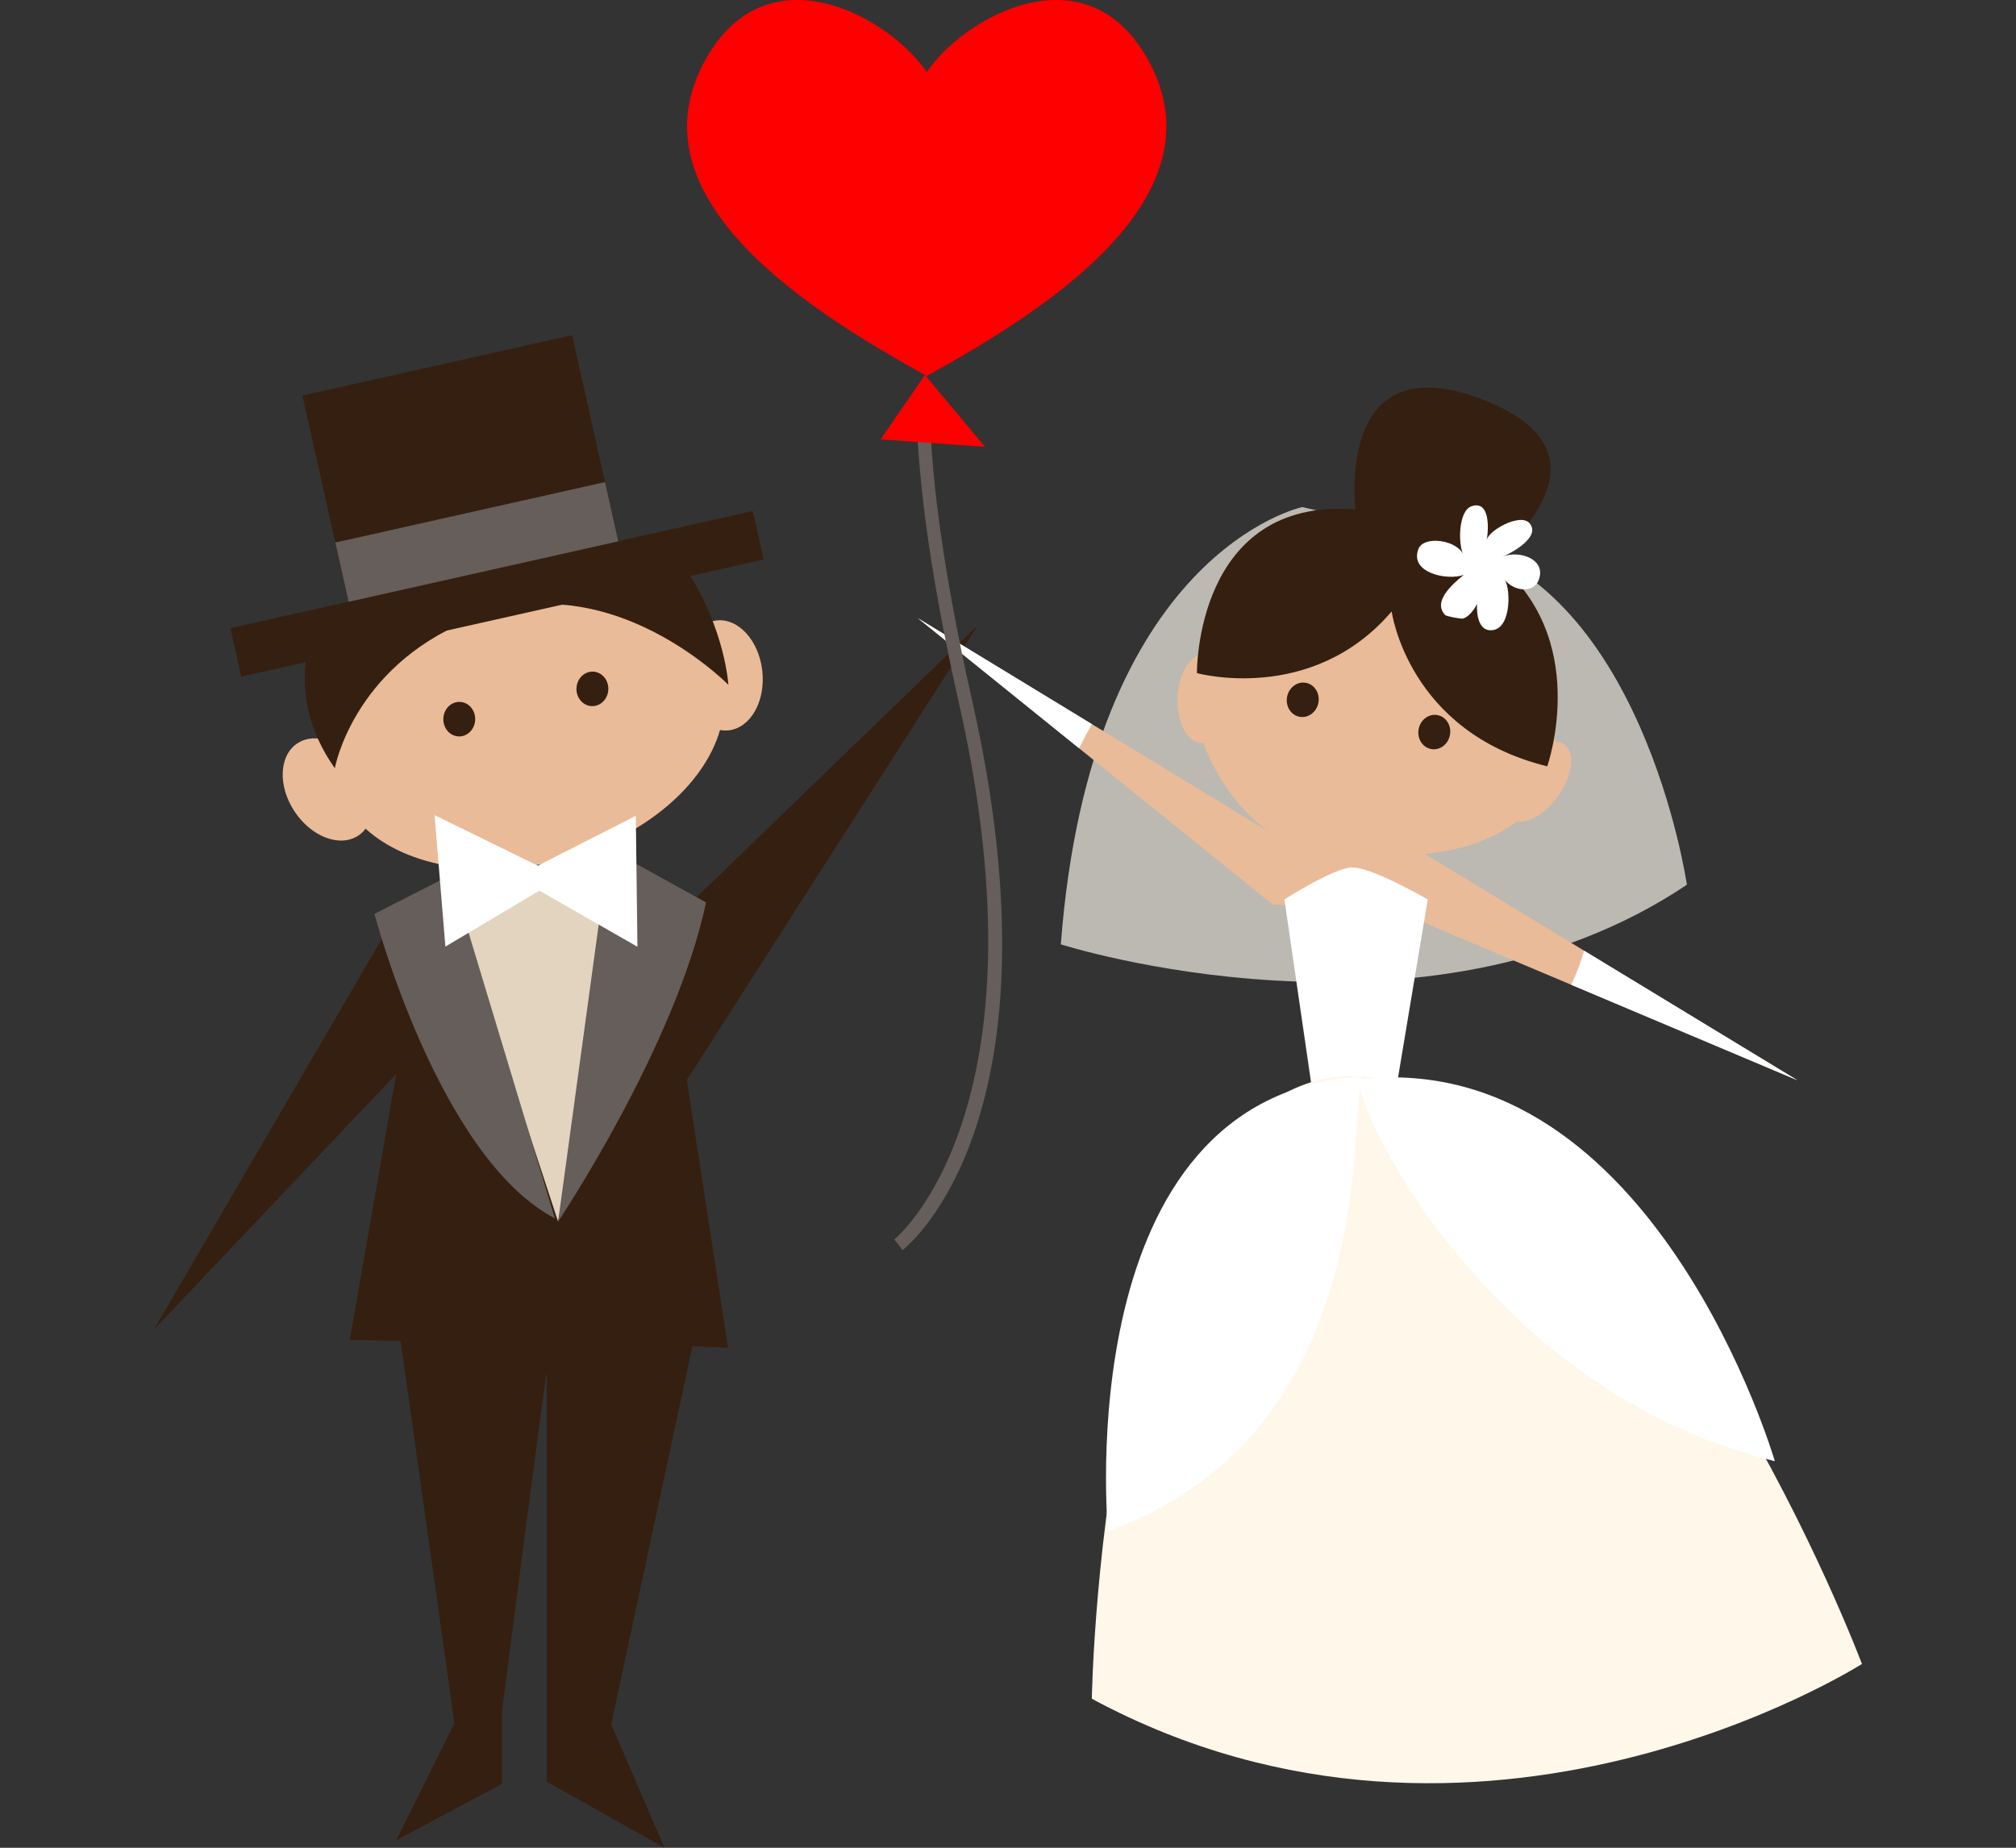 <?xml version="1.0" encoding="UTF-8" standalone="no"?>
<!-- Created with Inkscape (http://www.inkscape.org/) -->

<svg
   xmlns:dc="http://purl.org/dc/elements/1.1/"
   xmlns:cc="http://creativecommons.org/ns#"
   xmlns:rdf="http://www.w3.org/1999/02/22-rdf-syntax-ns#"
   xmlns:svg="http://www.w3.org/2000/svg"
   xmlns="http://www.w3.org/2000/svg"
   xmlns:sodipodi="http://sodipodi.sourceforge.net/DTD/sodipodi-0.dtd"
   xmlns:inkscape="http://www.inkscape.org/namespaces/inkscape"
   width="95.424mm"
   height="87.474mm"
   viewBox="0 0 338.116 309.947"
   id="svg6456"
   version="1.1"
   inkscape:version="0.91 r13725"
   sodipodi:docname="red1.svg">
  <rect x="0" y="0" width="338.116" height="309.947" fill="#333333" stroke="none"/>
  <defs
     id="defs6458">
    <clipPath
       id="clipPath458"
       clipPathUnits="userSpaceOnUse">
      <path
         inkscape:connector-curvature="0"
         id="path456"
         d="m 380.178,708.089 84,0 0,-63.747 -84,0 z" />
    </clipPath>
  </defs>
  <sodipodi:namedview
     id="base"
     pagecolor="#ffffff"
     bordercolor="#666666"
     borderopacity="1.0"
     inkscape:pageopacity="0.0"
     inkscape:pageshadow="2"
     inkscape:zoom="0.35"
     inkscape:cx="270.13827"
     inkscape:cy="-430.05299"
     inkscape:document-units="px"
     inkscape:current-layer="layer1"
     showgrid="false"
     fit-margin-top="0"
     fit-margin-left="0"
     fit-margin-right="0"
     fit-margin-bottom="0"
     inkscape:window-width="1366"
     inkscape:window-height="705"
     inkscape:window-x="-8"
     inkscape:window-y="-8"
     inkscape:window-maximized="1" />
  <g
     inkscape:label="Capa 1"
     inkscape:groupmode="layer"
     id="layer1"
     transform="translate(1212.281,207.638)">
    <g
       id="g12873"
       transform="translate(-914.652,-342.169)">
      <g
         transform="matrix(1.25,0,0,-1.25,-175.528,360.607)"
         id="g400">
        <path
           inkscape:connector-curvature="0"
           id="path402"
           style="fill:#351f10;fill-opacity:1;fill-rule:nonzero;stroke:none"
           d="m 0,0 -5.533,35.924 39.01,60.979 -38.422,-37.141 -39.401,-1.29 -32.667,-56 32.501,34.27 -6.236,-35.68 6.814,-0.127 7.23,-51.336 -7.819,-15.696 14.177,7.569 0,9.655 c 0,0 6.03,46.812 6.03,45.576 l 0,-54.931 15.793,-8.869 -7.157,16.569 10.905,50.743 z" />
      </g>
      <g
         transform="matrix(1.25,0,0,-1.25,-223.035,281.535)"
         id="g404">
        <path
           inkscape:connector-curvature="0"
           id="path406"
           style="fill:#e2d4bf;fill-opacity:1;fill-rule:nonzero;stroke:none"
           d="M 0,0 15.205,-46.325 24.729,0.824 Z" />
      </g>
      <g
         transform="matrix(1.25,0,0,-1.25,-169.777,247.096)"
         id="g408">
        <path
           inkscape:connector-curvature="0"
           id="path410"
           style="fill:#eabb98;fill-opacity:1;fill-rule:nonzero;stroke:none"
           d="M 0,0 C -0.443,4.074 -3.189,7.117 -6.129,6.795 -7.313,6.666 -8.346,6.006 -9.132,5.003 -14.666,10.346 -25.186,12.317 -36.053,9.35 -47.712,6.165 -56.141,-1.718 -57.375,-9.71 c -1.751,0.867 -3.605,0.94 -5.012,0.007 -2.467,-1.633 -2.634,-5.727 -0.372,-9.142 2.262,-3.417 6.096,-4.862 8.564,-3.228 0.38,0.251 0.696,0.566 0.967,0.921 5.609,-5.125 15.949,-6.97 26.615,-4.056 10.806,2.952 18.833,9.933 20.938,17.3 0.377,-0.069 0.761,-0.089 1.15,-0.048 C -1.583,-7.634 0.441,-4.073 0,0" />
      </g>
      <g
         transform="matrix(1.25,0,0,-1.25,-217.933,255.265)"
         id="g412">
        <path
           inkscape:connector-curvature="0"
           id="path414"
           style="fill:#351f10;fill-opacity:1;fill-rule:nonzero;stroke:none"
           d="m 0,0 c -0.049,-1.278 -1.045,-2.28 -2.223,-2.235 -1.18,0.045 -2.098,1.119 -2.05,2.398 0.048,1.278 1.046,2.281 2.226,2.236 C -0.869,2.354 0.049,1.28 0,0" />
      </g>
      <g
         transform="matrix(1.25,0,0,-1.25,-195.603,250.185)"
         id="g416">
        <path
           inkscape:connector-curvature="0"
           id="path418"
           style="fill:#351f10;fill-opacity:1;fill-rule:nonzero;stroke:none"
           d="m 0,0 c -0.048,-1.278 -1.045,-2.279 -2.225,-2.234 -1.178,0.045 -2.096,1.119 -2.048,2.397 0.049,1.278 1.046,2.28 2.225,2.235 C -0.869,2.353 0.048,1.28 0,0" />
      </g>
      <g
         transform="matrix(1.25,0,0,-1.25,-246.262,244.728)"
         id="g420">
        <path
           inkscape:connector-curvature="0"
           id="path422"
           style="fill:#351f10;fill-opacity:1;fill-rule:nonzero;stroke:none"
           d="m 0,0 c -0.662,-4.816 0.27,-9.889 3.83,-14.931 0,0 2.393,13.389 17.803,19.782 z" />
      </g>
      <g
         transform="matrix(1.25,0,0,-1.25,-206.728,235.864)"
         id="g424">
        <path
           inkscape:connector-curvature="0"
           id="path426"
           style="fill:#351f10;fill-opacity:1;fill-rule:nonzero;stroke:none"
           d="m 0,0 c 14.076,0.333 25.009,-10.833 25.009,-10.833 0,0 -0.43,7.384 -5.49,15.21 z" />
      </g>
      <g
         transform="matrix(1.25,0,0,-1.25,-221.971,281.269)"
         id="g428">
        <path
           inkscape:connector-curvature="0"
           id="path430"
           style="fill:#665e5a;fill-opacity:1;fill-rule:nonzero;stroke:none"
           d="m 0,0 -10.285,-5.243 c 0,0 8.551,-32.627 24.213,-40.87 z" />
      </g>
      <g
         transform="matrix(1.25,0,0,-1.25,-195.482,276.916)"
         id="g432">
        <path
           inkscape:connector-curvature="0"
           id="path434"
           style="fill:#665e5a;fill-opacity:1;fill-rule:nonzero;stroke:none"
           d="m 0,0 -6.838,-50.021 c 0,0 15.734,23.459 19.856,42.83 z" />
      </g>
      <g
         transform="matrix(1.25,0,0,-1.25,-207.427,279.741)"
         id="g436">
        <path
           inkscape:connector-curvature="0"
           id="path438"
           style="fill:#ffffff;fill-opacity:1;fill-rule:nonzero;stroke:none"
           d="m 0,0 -13.854,6.784 1.452,-17.643 12.611,7.506 13.154,-7.524 -0.215,17.568 z" />
      </g>
      <g
         transform="matrix(1.25,0,0,-1.25,-169.55,228.381)"
         id="g440">
        <path
           inkscape:connector-curvature="0"
           id="path442"
           style="fill:#351f10;fill-opacity:1;fill-rule:nonzero;stroke:none"
           d="m 0,0 -70.093,-15.717 -1.459,6.505 70.094,15.717 z" />
      </g>
      <g
         transform="matrix(1.25,0,0,-1.25,-193.664,226.529)"
         id="g444">
        <path
           inkscape:connector-curvature="0"
           id="path446"
           style="fill:#351f10;fill-opacity:1;fill-rule:nonzero;stroke:none"
           d="m 0,0 -36.184,-8.113 -6.418,28.622 36.184,8.114 z" />
      </g>
      <g
         transform="matrix(1.25,0,0,-1.25,-241.389,225.54)"
         id="g448">
        <path
           inkscape:connector-curvature="0"
           id="path450"
           style="fill:#665e5a;fill-opacity:1;fill-rule:nonzero;stroke:none"
           d="M 0,0 1.783,-7.951 37.966,0.162 36.184,8.113 Z" />
      </g>
      <g
         transform="matrix(1.25,0,0,-1.25,-594.932,1104.698)"
         id="g452">
        <g
           id="g454" />
        <g
           id="g466">
          <g
             style="opacity:0.7"
             id="g464"
             clip-path="url(#clipPath458)">
            <g
               id="g462"
               transform="translate(412.572,708.089)">
              <path
                 inkscape:connector-curvature="0"
                 id="path460"
                 style="fill:#f7f2e8;fill-opacity:1;fill-rule:nonzero;stroke:none"
                 d="m 0,0 c 0,0 -28.395,-6.012 -32.395,-58.679 0,0 48.831,-15.629 84,8 0,0 -5.994,41.436 -32.921,46.382 z" />
            </g>
          </g>
        </g>
      </g>
      <g
         transform="matrix(1.25,0,0,-1.25,-58.681,277.762)"
         id="g468">
        <path
           inkscape:connector-curvature="0"
           id="path470"
           style="fill:#eabb98;fill-opacity:1;fill-rule:nonzero;stroke:none"
           d="m 0,0 c 4.902,0.437 9.234,1.98 12.368,4.358 1.578,-0.272 3.839,1.054 5.504,3.374 1.983,2.765 2.365,5.885 0.854,6.966 -0.347,0.25 -0.769,0.365 -1.232,0.367 -0.717,7.762 -9.337,15.132 -20.943,17.289 -10.364,1.926 -19.998,-0.886 -24.406,-6.484 -0.489,0.567 -1.071,0.909 -1.71,0.932 -1.859,0.071 -3.466,-2.538 -3.586,-5.825 -0.124,-3.288 1.281,-6.009 3.141,-6.08 0.105,-0.003 0.209,0.004 0.313,0.017 1.503,-4.388 5.451,-10.438 10.879,-13.236 l -49.183,29.949 47.578,-38.396 17.311,-1.183 53.111,-22.421 z" />
      </g>
      <g
         transform="matrix(1.25,0,0,-1.25,-77.72,316.257)"
         id="g472">
        <path
           inkscape:connector-curvature="0"
           id="path474"
           style="fill:#ffffff;fill-opacity:1;fill-rule:nonzero;stroke:none"
           d="m 0,0 -3.594,24.682 c 0,0 6.657,4.254 9.067,4.297 2.673,0.046 10.168,-4.297 10.168,-4.297 l -4.1,-24.57 z" />
      </g>
      <g
         transform="matrix(1.25,0,0,-1.25,-47.258,228.317)"
         id="g476">
        <path
           inkscape:connector-curvature="0"
           id="path478"
           style="fill:#351f10;fill-opacity:1;fill-rule:nonzero;stroke:none"
           d="M 0,0 C 3.151,2.557 16.578,14.634 -1.564,21.49 -19.755,28.364 -18.759,9.993 -18.439,6.677 c -21.535,1.669 -21.262,-21.975 -21.262,-21.975 0,0 15.416,-4.263 26.13,8.279 0,0 2.162,-16.192 20.872,-20.787 0,0 6.16,17.435 -7.301,27.806" />
      </g>
      <g
         transform="matrix(1.25,0,0,-1.25,-76.508,252.405)"
         id="g480">
        <path
           inkscape:connector-curvature="0"
           id="path482"
           style="fill:#351f10;fill-opacity:1;fill-rule:nonzero;stroke:none"
           d="m 0,0 c -0.234,-1.259 -1.367,-2.104 -2.526,-1.889 -1.161,0.216 -1.913,1.412 -1.68,2.671 0.234,1.259 1.366,2.103 2.526,1.887 C -0.52,2.454 0.233,1.259 0,0" />
      </g>
      <g
         transform="matrix(1.25,0,0,-1.25,-54.448,257.816)"
         id="g484">
        <path
           inkscape:connector-curvature="0"
           id="path486"
           style="fill:#351f10;fill-opacity:1;fill-rule:nonzero;stroke:none"
           d="m 0,0 c -0.233,-1.258 -1.364,-2.104 -2.524,-1.889 -1.163,0.216 -1.913,1.412 -1.679,2.67 0.233,1.259 1.364,2.105 2.525,1.888 C -0.518,2.454 0.233,1.259 0,0" />
      </g>
      <g
         transform="matrix(1.25,0,0,-1.25,-45.665,227.937)"
         id="g488">
        <path
           inkscape:connector-curvature="0"
           id="path490"
           style="fill:#ffffff;fill-opacity:1;fill-rule:nonzero;stroke:none"
           d="M 0,0 C 1.258,0.515 5.25,2.701 3.637,4.526 2.371,5.96 -2.095,3.433 -2.123,2.119 -1.789,3.764 -1.655,7.647 -4.142,6.788 -5.893,6.184 -5.977,1.703 -5.201,0.221 c -0.796,2.054 -5.327,2.689 -6.051,0.847 -1.256,-3.208 3.84,-4.289 6.076,-3.492 -1.656,-1.351 -4.192,-3.624 -2.485,-5.388 0.166,-0.171 2.14,-0.552 2.41,-0.466 0.698,0.22 1.452,1.099 1.863,1.976 -0.097,-1.562 0.276,-3.447 1.692,-3.546 2.88,-0.202 2.864,5.323 2.05,6.758 C 1.504,-4.611 4.12,-4.92 4.84,-3.206 6.069,-0.275 2.159,0.958 0,0" />
      </g>
      <g
         transform="matrix(1.25,0,0,-1.25,-114.515,419.478)"
         id="g492">
        <path
           inkscape:connector-curvature="0"
           id="path494"
           style="fill:#fff7e9;fill-opacity:1;fill-rule:nonzero;stroke:none"
           d="M 0,0 C 0,0 1.506,90.02 38.947,83.179 76.389,76.34 103.333,4.667 103.333,4.667 103.333,4.667 52,-28 0,0" />
      </g>
      <g
         transform="matrix(1.25,0,0,-1.25,0.041,379.633)"
         id="g496">
        <path
           inkscape:connector-curvature="0"
           id="path498"
           style="fill:#ffffff;fill-opacity:1;fill-rule:nonzero;stroke:none"
           d="m 0,0 c 0,0 -16.155,55.41 -55.513,51.289 0.025,0.217 0.034,0.335 0.034,0.335 -39.5,-2.5 -34,-61 -34,-61 34.614,12.426 32.657,51.054 33.803,59.361 C -53.917,42.605 -36.25,8.924 0,0" />
      </g>
      <g
         transform="matrix(1.25,0,0,-1.25,-114.509,255.993)"
         id="g500">
        <path
           inkscape:connector-curvature="0"
           id="path502"
           style="fill:#ffffff;fill-opacity:1;fill-rule:nonzero;stroke:none"
           d="M 0,0 -23.339,14.212 -1.713,-3.241 C -1.162,-2.149 -0.595,-1.066 0,0" />
      </g>
      <g
         transform="matrix(1.25,0,0,-1.25,-34.105,299.719)"
         id="g504">
        <path
           inkscape:connector-curvature="0"
           id="path506"
           style="fill:#ffffff;fill-opacity:1;fill-rule:nonzero;stroke:none"
           d="M 0,0 30.338,-12.808 1.731,4.57 C 1.285,3.028 0.695,1.499 0,0" />
      </g>
      <g
         transform="matrix(1.25,0,0,-1.25,-141.732,201.561)"
         id="g508">
        <path
           inkscape:connector-curvature="0"
           id="path510"
           style="fill:#665e5a;fill-opacity:1;fill-rule:nonzero;stroke:none"
           d="m 0,0 -1.779,0 c 0.069,-9.127 1.538,-22.182 5.752,-40.845 12.327,-54.592 -8.485,-71.688 -8.695,-71.853 l 1.108,-1.425 c 0.902,0.703 21.956,17.832 9.346,73.675 C 1.516,-21.776 0.077,-8.883 0,0" />
      </g>
      <g
         transform="matrix(1.25,0,0,-1.25,-105.281,144.216)"
         id="g512">
        <path
           inkscape:connector-curvature="0"
           id="path514"
           style="fill:#fe0000;fill-opacity:1;fill-rule:nonzero;stroke:none"
           d="m 0,0 c -8.369,14.614 -24.622,5.387 -29.539,-1.933 -4.917,7.32 -21.169,16.547 -29.539,1.933 -10.971,-19.153 15.265,-34.742 29.297,-42.571 0,0 0.163,-0.179 0.242,-0.135 0.079,-0.044 0.242,0.135 0.242,0.135 C -15.266,-34.742 10.97,-19.153 0,0" />
      </g>
      <g
         transform="matrix(1.25,0,0,-1.25,-142.508,197.429)"
         id="g516">
        <path
           inkscape:connector-curvature="0"
           id="path518"
           style="fill:#fe0000;fill-opacity:1;fill-rule:nonzero;stroke:none"
           d="m 0,0 -5.939,-8.639 14,-1 z" />
      </g>
    </g>
  </g>
</svg>
